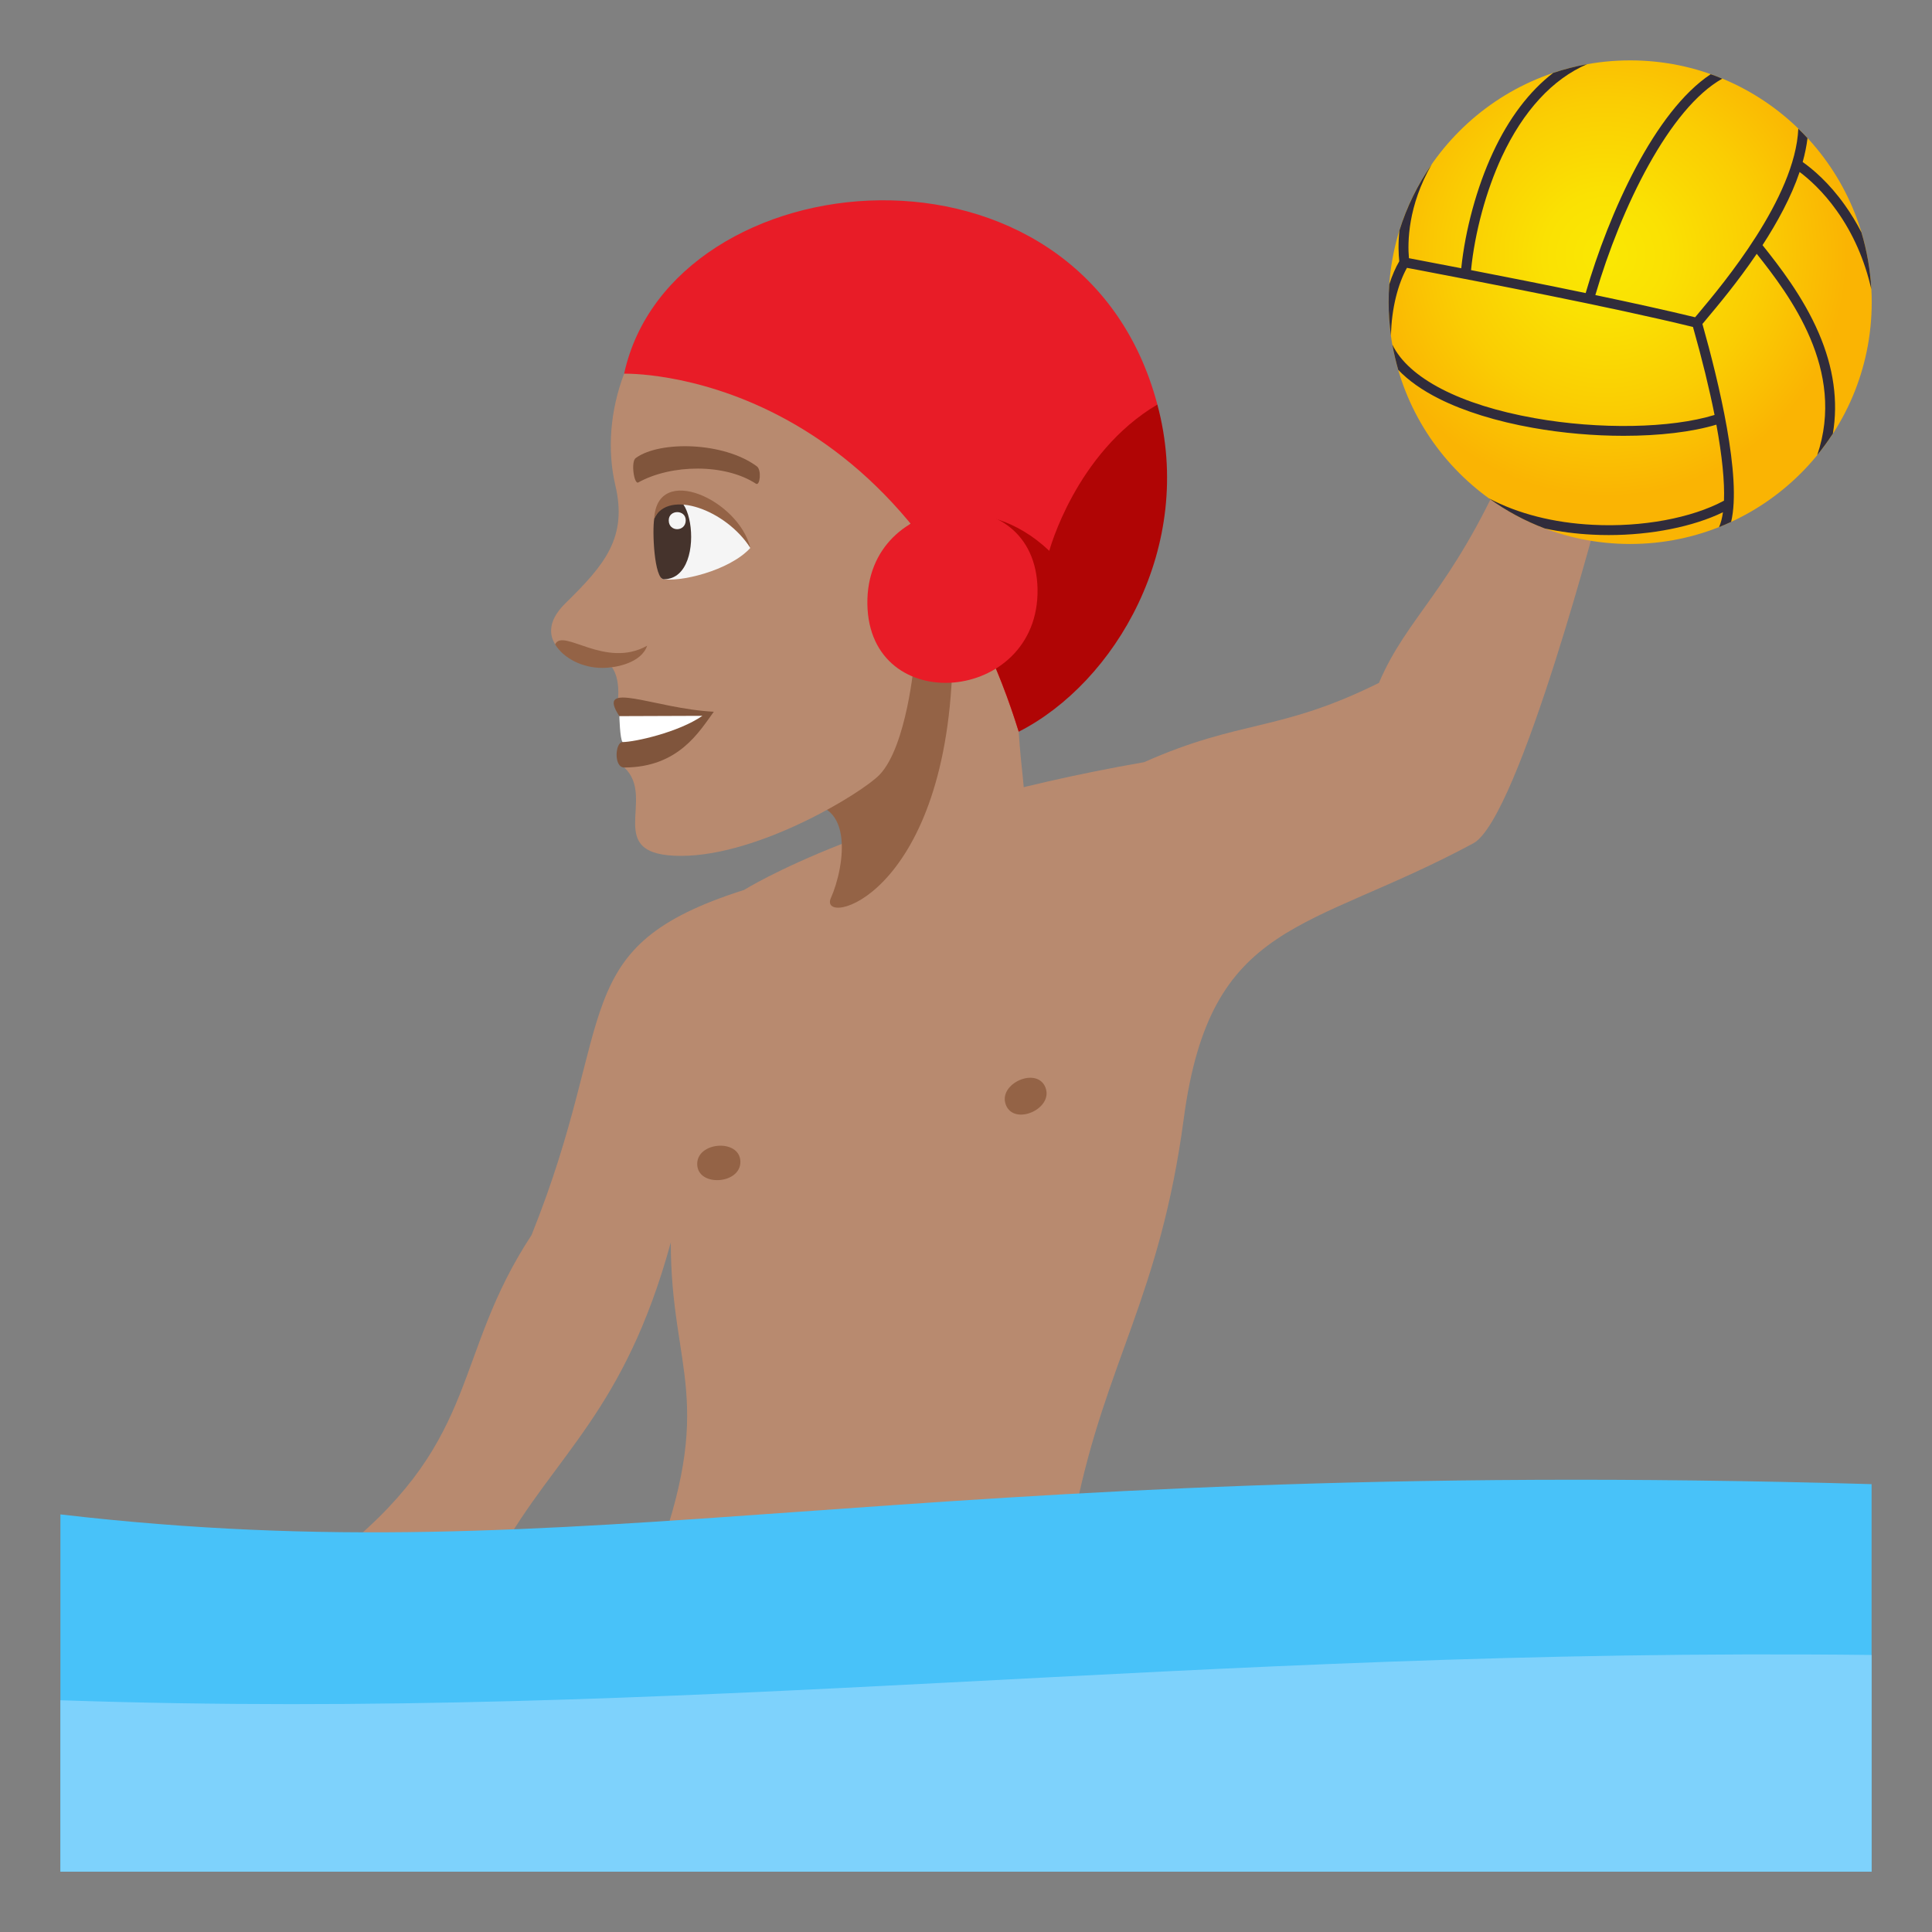 <svg enable-background="new 0 0 64 64" height="64" viewBox="0 0 64 64" width="64" xmlns="http://www.w3.org/2000/svg" xmlns:xlink="http://www.w3.org/1999/xlink"><rect x="0" y="0" width="64" height="64" fill="#808080" stroke="none"/><radialGradient id="a" cx="53.772" cy="8.441" gradientTransform="matrix(.999 0 0 1 -.536 0)" gradientUnits="userSpaceOnUse" r="8.01"><stop offset="0" stop-color="#fae803"/><stop offset=".258" stop-color="#fae103"/><stop offset=".636" stop-color="#facd03"/><stop offset="1" stop-color="#fab403"/></radialGradient><path d="m49.892 15.437c-1.848 4.166-3.27 4.971-4.213 7.185-3.311 1.643-4.561 1.196-7.779 2.626-9.047 1.578-13.248 4.231-13.248 4.231-5.961 1.895-4.135 4.204-7.045 11.436-2.625 4-1.666 6.667-6.207 10.376-3.275 2.675.027 4.66 5.141.182 1.85-3.308 4.135-4.683 5.68-10.315 0 4.281 1.553 5.185-.6 10.861l14.012-1.991c.994-4.917 2.795-7.081 3.58-12.967.883-6.636 4.092-6.161 9.592-9.125 1.531-.823 4.281-11.455 4.281-11.455s-2.892-1.724-3.194-1.044z" fill="#b88a6f"/><path d="m2.001 62h59.998v-12.836c-32.492-.939-42.371 3.053-59.998 1.003v11.833z" fill="#48c2f9"/><path d="m61.999 54.823c-22.666-.26-39.188 2.21-59.998 1.5v5.677h59.998z" fill="#7ed2fc"/><ellipse cx="54.001" cy="10.01" fill="url(#a)" rx="8.002" ry="8.01"/><path d="m61.112 6.792c-.531-.748-1.072-1.196-1.396-1.425.074-.267.129-.531.16-.791-.098-.108-.199-.212-.305-.312-.1 2.291-2.506 5.159-3.303 6.109-.043.051-.082.096-.115.137-.965-.234-2.121-.488-3.305-.736.854-2.914 2.457-6.189 4.205-7.168-.125-.054-.254-.103-.383-.148-1.854 1.227-3.365 4.575-4.143 7.25-1.326-.276-2.668-.541-3.797-.76.123-1.243.5-2.636 1.02-3.754.709-1.521 1.684-2.578 2.826-3.068-.387.07-.762.167-1.125.289-.789.607-1.469 1.502-1.998 2.643-.531 1.14-.916 2.557-1.047 3.828-.506-.099-.963-.186-1.344-.258-.139-.028-.272-.053-.389-.075-.047-.515-.039-1.731.754-3.108-.461.665-.824 1.402-1.07 2.191-.045.439-.029.791-.004 1.018-.123.209-.236.469-.332.767-.014.196-.021.392-.021.591 0 .375.027.746.078 1.108.016-.921.242-1.734.529-2.247.119.023.252.049.395.074 2.072.397 6.355 1.217 9.08 1.884.305 1.075.543 2.054.715 2.915-1.443.444-3.811.489-5.963.105-2.465-.438-4.172-1.323-4.711-2.436.051.285.117.563.195.836.336.354.789.674 1.355.959.83.416 1.902.749 3.102.962.992.177 2.031.265 3.01.265 1.174 0 2.26-.125 3.072-.37.191 1.036.277 1.89.252 2.519-1.07.577-2.721.883-4.34.799-1.307-.065-2.488-.369-3.445-.875.566.41 1.189.747 1.855.998.5.107 1.025.176 1.572.203.18.01.359.014.539.014 1.404 0 2.793-.275 3.785-.756-.027.195-.07.359-.129.492.137-.055.27-.112.4-.173.355-1.479-.412-4.645-.951-6.556.035-.043.078-.094.125-.15.385-.459 1.041-1.241 1.674-2.174 1.107 1.395 2.959 3.854 2.004 6.668.184-.229.357-.465.518-.711.182-1.072.025-2.189-.469-3.335-.521-1.21-1.316-2.224-1.861-2.909.488-.754.947-1.588 1.229-2.424.289.217.766.63 1.23 1.284.541.758.924 1.632 1.145 2.601-.035-.652-.148-1.283-.328-1.884-.163-.318-.345-.619-.55-.906z" fill="#302c3b"/><path d="m26.202 26.693c2.199-.469 2.266 1.487 2.051 2.575-.582 2.969 5.715.455 5.711-1.996-.002-1.251-.141-1.756-.217-3.033.533-8.723-7.545 2.454-7.545 2.454z" fill="#b88a6f"/><path d="m26.202 26.693c2.199-.469 1.773 2.043 1.322 3.055-.438.979 3.791.062 4.027-7.73.534-8.724-5.349 4.675-5.349 4.675z" fill="#946346"/><path d="m20.675 12.379c-.467 1.224-.561 2.538-.295 3.68.42 1.757-.361 2.661-1.654 3.93-1.232 1.203.195 2.18 1.545 2.112.283.397.201 1.048.201 1.048s1.031.78.209 2.276c1.094 1.022-.77 2.936 1.893 2.927 2.6-.009 5.984-2.09 6.559-2.684.908-.94 1.154-3.77 1.154-3.77 1.104 1.496 3.855-1.243 3.863-4.456.013-5.325-4.393-12.745-13.475-5.063z" fill="#b88a6f"/><path d="m24.856 18.151c-.695.762-2.375 1.154-2.928 1.023-1.23-4.087 2.093-2.754 2.928-1.023z" fill="#f5f5f5"/><path d="m21.991 19.188c1.588-.004.828-4.296-.318-2.009-.072.404-.002 2.01.318 2.009z" fill="#45332c"/><path d="m24.856 18.151c-.387-1.597-3.088-2.821-3.184-.973.462-.986 2.38-.29 3.184.973z" fill="#946346"/><path d="m22.153 17.237c-.002.392.561.39.563-.001 0-.362-.563-.362-.563.001z" fill="#f5f5f5"/><path d="m25.069 15.446c-1.102-.813-3.217-.85-4.006-.275-.172.109-.061.886.08.811 1.104-.61 2.871-.629 3.9.042.134.084.192-.463.026-.578z" fill="#80553c"/><path d="m20.517 23.723c.504.326.105.859.105.859-.242 0-.301.844.059.843 1.797-.006 2.479-1.185 2.965-1.848-1.973-.1-3.942-1.091-3.129.146z" fill="#80553c"/><path d="m20.517 23.723s.018.748.105.859c.395 0 1.854-.321 2.645-.869z" fill="#fff"/><path d="m21.438 21.39c-.189.559-1.002.735-1.486.735-.654.002-1.277-.314-1.563-.777.251-.562 1.661.823 3.049.042z" fill="#946346"/><path d="m20.675 12.379s9.266-.274 13.072 11.86l4.592-10.838c-2.527-9.529-16.108-8.172-17.664-1.022z" fill="#e81c27"/><path d="m38.339 13.401c-2.711 1.602-3.58 4.846-3.58 4.846-2.221-2.098-4.619-.879-4.619-.879s2.236 2.398 3.607 6.871c3.18-1.617 5.861-6.117 4.592-10.838z" fill="#b00505"/><path d="m34.37 19.526c.051 3.788-5.584 4.273-5.637.482-.054-3.79 5.58-4.276 5.637-.482z" fill="#e81c27"/><g fill="#946346"><path d="m24.526 38.475c.02.757-1.41.855-1.43.098s1.411-.858 1.43-.098z"/><path d="m34.632 36.025c.275.704-1.035 1.283-1.311.576-.275-.705 1.035-1.285 1.311-.576z"/></g></svg>